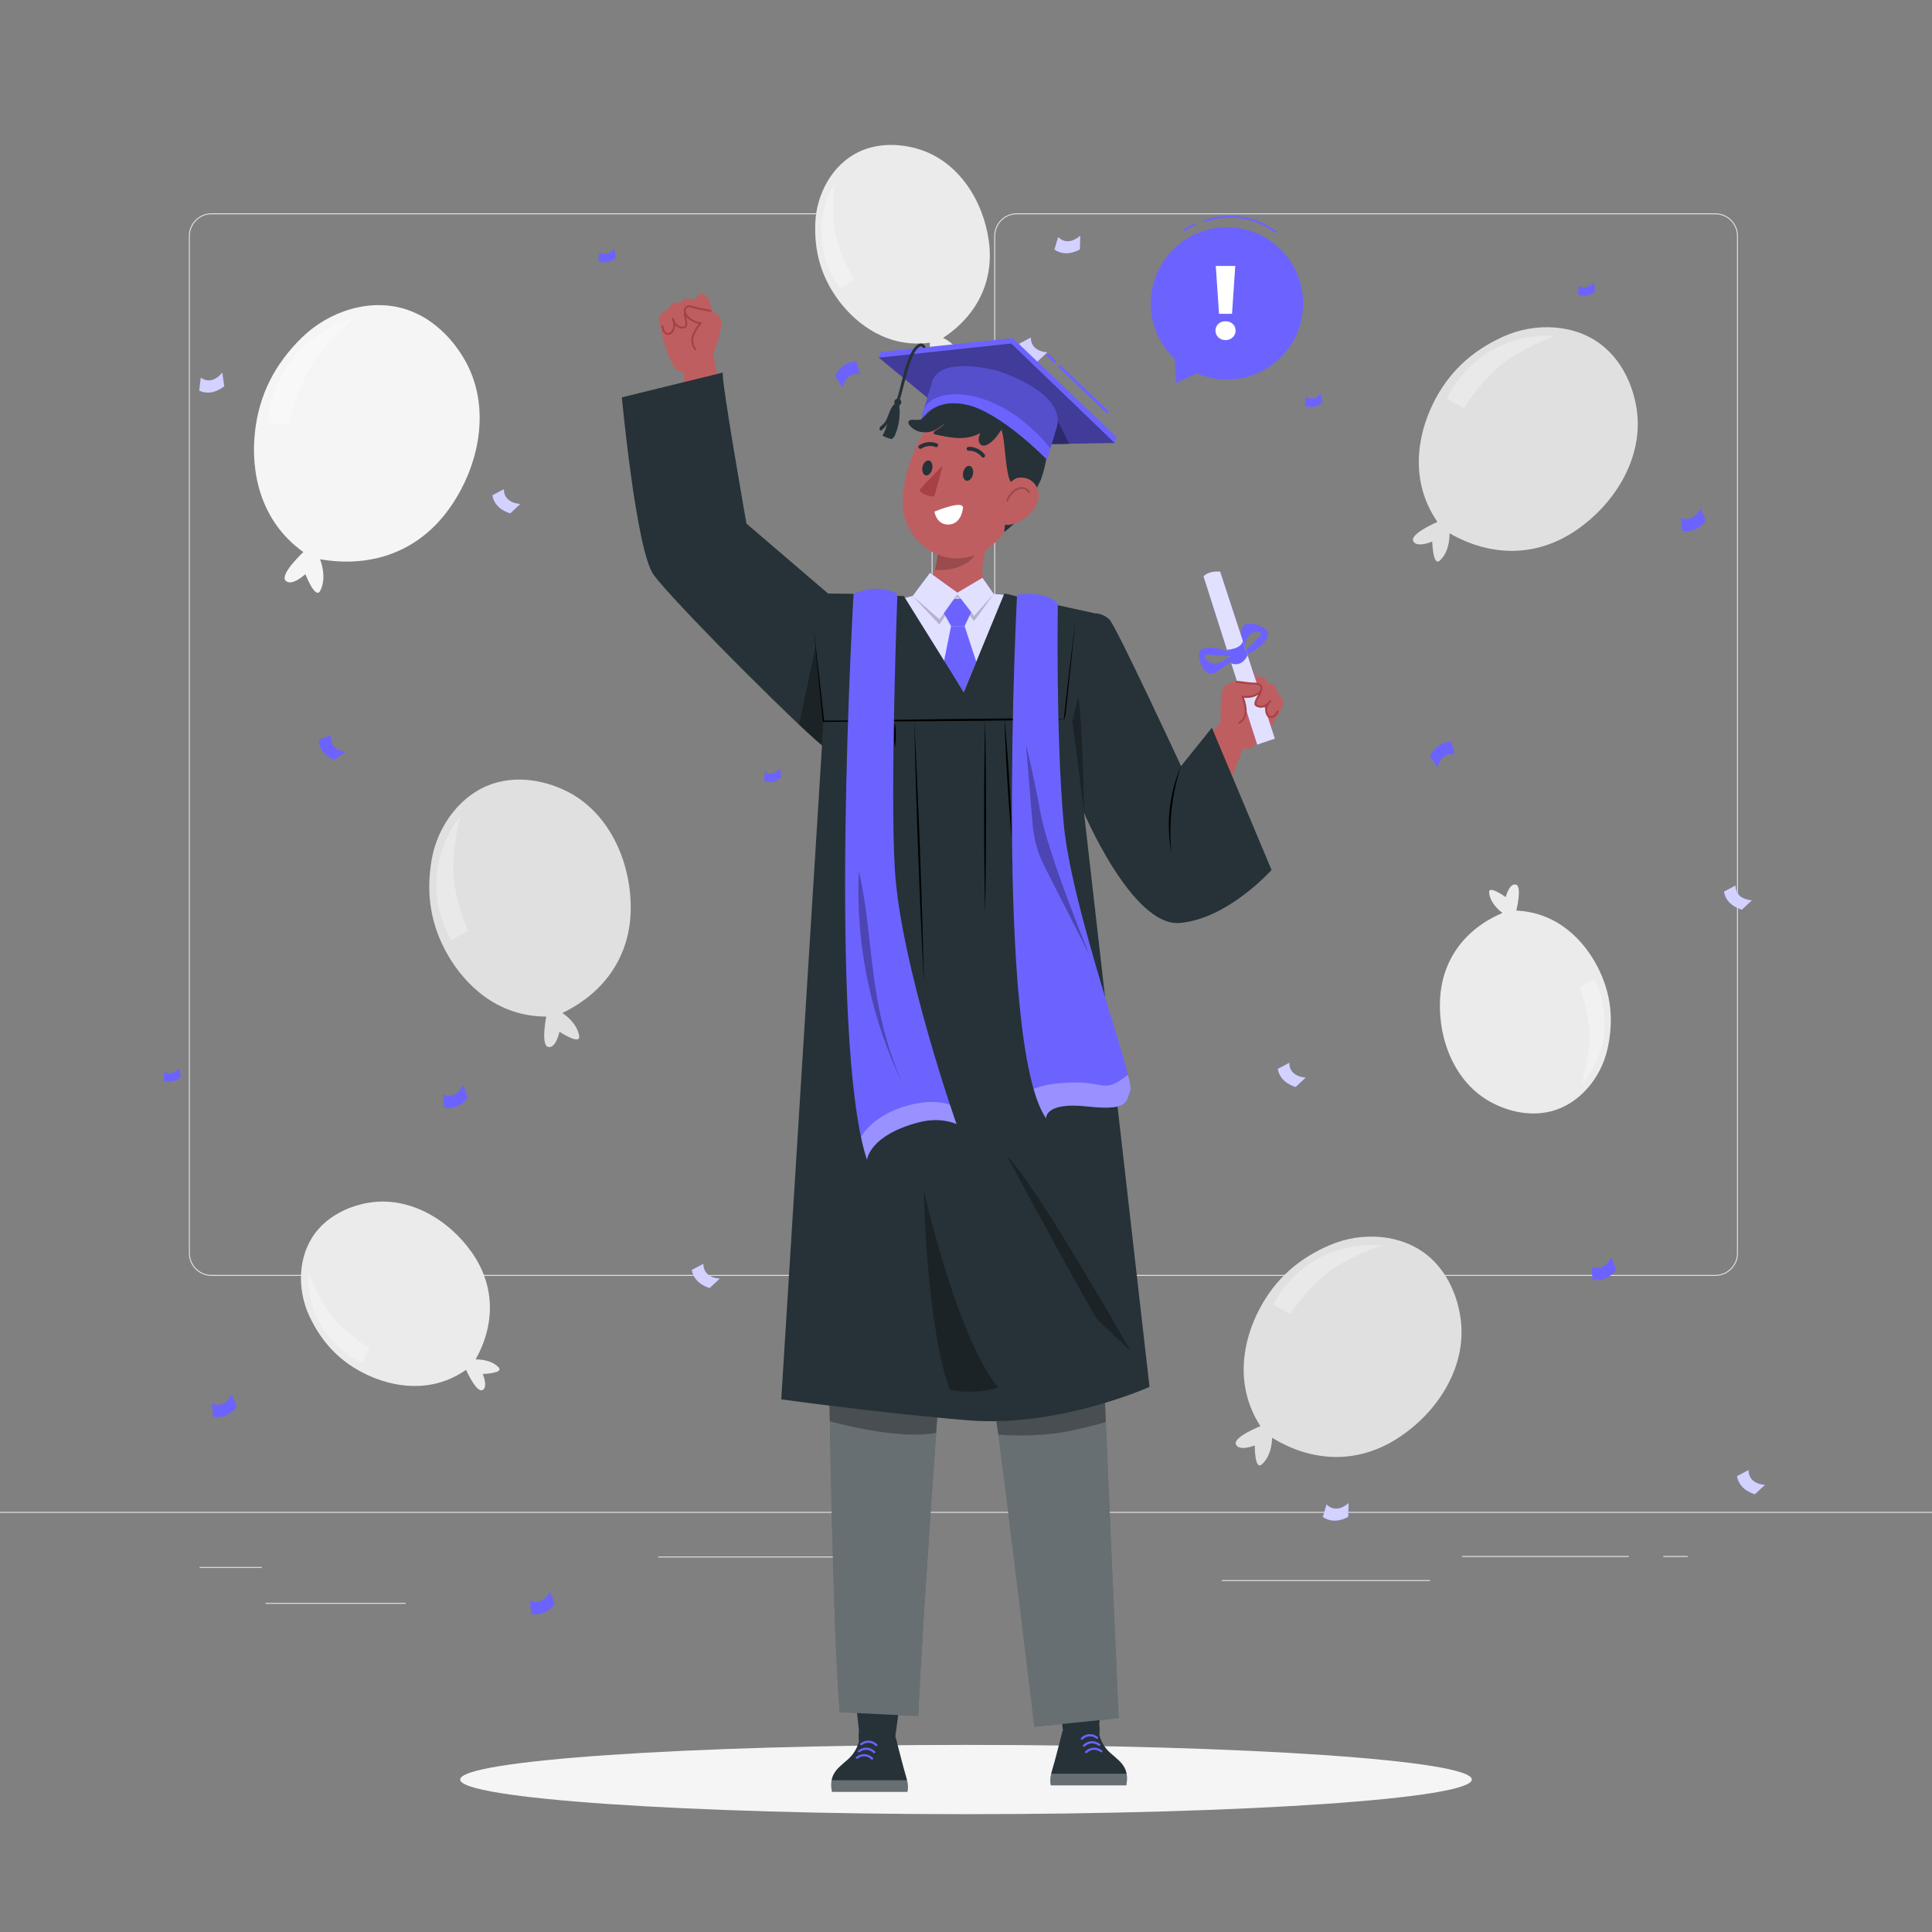 <svg xmlns="http://www.w3.org/2000/svg" viewBox="0 0 500 500"><rect x="0" y="0" width="500" height="500" fill="#808080" stroke="none"/><g id="freepik--background-complete--inject-184"><g><g><g><path d="M443.92,330.198h-180.746c-3.232,0-5.862-2.63-5.862-5.862V61.062c0-3.232,2.63-5.862,5.862-5.862h180.746c3.232,0,5.862,2.629,5.862,5.862V324.335c0,3.233-2.63,5.862-5.862,5.862ZM263.174,55.45c-3.095,0-5.612,2.518-5.612,5.612V324.335c0,3.095,2.518,5.612,5.612,5.612h180.746c3.095,0,5.612-2.517,5.612-5.612V61.062c0-3.094-2.518-5.612-5.612-5.612h-180.746Z" style="fill:#e0e0e0;"></path><path d="M235.493,330.198H54.746c-3.232,0-5.862-2.63-5.862-5.862V61.062c0-3.232,2.629-5.862,5.862-5.862H235.493c3.232,0,5.862,2.629,5.862,5.862V324.335c0,3.233-2.63,5.862-5.862,5.862ZM54.746,55.45c-3.094,0-5.612,2.518-5.612,5.612V324.335c0,3.095,2.518,5.612,5.612,5.612H235.493c3.095,0,5.612-2.517,5.612-5.612V61.062c0-3.094-2.518-5.612-5.612-5.612H54.746Z" style="fill:#e0e0e0;"></path></g><rect x="0" y="391.267" width="500" height=".25" style="fill:#e0e0e0;"></rect></g><rect x="51.672" y="405.531" width="16.06" height=".25" style="fill:#e0e0e0;"></rect><rect x="170.352" y="402.821" width="53.53" height=".25" style="fill:#e0e0e0;"></rect><rect x="68.732" y="414.821" width="36.25" height=".25" style="fill:#e0e0e0;"></rect><rect x="378.352" y="402.691" width="43.19" height=".25" style="fill:#e0e0e0;"></rect><rect x="430.452" y="402.691" width="6.33" height=".25" style="fill:#e0e0e0;"></rect><rect x="316.212" y="408.921" width="53.89" height=".25" style="fill:#e0e0e0;"></rect></g><g><path d="M145.537,262.165c11.087-5.348,17.715-14.984,17.696-27.294-.02-12.31-5.842-24.974-16.946-30.287-5.681-2.718-12.342-3.741-18.36-1.886-8.555,2.638-14.661,10.905-16.2,19.725-1.539,8.82-.319,16.86,4.121,24.635,4.398,7.702,12.806,16.05,25.525,16.025,0,0-1.495,7.51,.525,7.881,2.02,.37,2.888-3.944,2.888-3.944,0,0,5.453,3.568,5.103,1.126-.517-3.608-4.352-5.98-4.352-5.98Z" style="fill:#e0e0e0;"></path><g style="opacity:.3;"><path d="M121.194,240.907c-1.487,.795-2.974,1.591-4.462,2.386-2.847-4.914-4.173-10.696-3.751-16.36,.422-5.664,2.589-11.185,6.132-15.624,0,0-2.422,9.076-1.675,15.966,.81,7.467,3.755,13.632,3.755,13.632Z" style="fill:#fff;"></path></g></g><g><path d="M329.22,372.094c10.498,6.429,22.188,6.787,32.529,.109,10.341-6.678,17.839-18.428,16.297-30.641-.789-6.248-3.533-12.403-8.35-16.459-6.848-5.767-17.105-6.426-25.354-2.948-8.249,3.479-14.35,8.857-18.485,16.797-4.096,7.866-6.566,19.455,.338,30.137,0,0-7.124,2.807-6.342,4.707,.782,1.899,4.88,.294,4.88,.294,0,0-.049,6.517,1.815,4.901,2.754-2.387,2.673-6.896,2.673-6.896Z" style="fill:#e0e0e0;"></path><g style="opacity:.3;"><path d="M333.922,340.119c-1.474-.82-2.947-1.64-4.421-2.461,2.592-5.053,6.736-9.297,11.727-12.008,4.991-2.711,10.807-3.876,16.457-3.299,0,0-8.943,2.875-14.332,7.232-5.841,4.722-9.43,10.535-9.43,10.535Z" style="fill:#fff;"></path></g></g><g><path d="M388.842,236.27c-9.654,4.105-15.685,12.04-16.165,22.52-.48,10.48,3.965,21.495,13.202,26.466,4.726,2.543,10.355,3.683,15.553,2.346,7.389-1.9,12.92-8.691,14.587-16.137,1.666-7.446,.952-14.34-2.513-21.137-3.433-6.734-10.253-14.179-21.081-14.672,0,0,1.576-6.333-.129-6.73-1.705-.397-2.618,3.241-2.618,3.241,0,0-4.498-3.258-4.299-1.164,.294,3.092,3.463,5.266,3.463,5.266Z" style="fill:#ebebeb;"></path><g style="opacity:.3;"><path d="M408.706,255.349c1.298-.617,2.596-1.234,3.895-1.851,2.225,4.298,3.12,9.273,2.532,14.078-.588,4.804-2.655,9.417-5.851,13.052,0,0,2.428-7.628,2.071-13.523-.388-6.389-2.647-11.756-2.647-11.756Z" style="fill:#fff;"></path></g></g><g><path d="M244.076,87.442c8.755-5.78,13.255-14.673,11.836-25.067-1.419-10.394-7.779-20.426-17.762-23.649-5.107-1.648-10.85-1.754-15.721,.499-6.925,3.202-11.14,10.88-11.435,18.504-.295,7.624,1.651,14.276,6.286,20.336,4.592,6.004,12.644,12.096,23.383,10.627,0,0-.407,6.513,1.341,6.596,1.748,.083,1.99-3.66,1.99-3.66,0,0,5.012,2.392,4.438,.37-.847-2.988-4.357-4.555-4.357-4.555Z" style="fill:#ebebeb;"></path><g style="opacity:.3;"><path d="M221.095,72.261c-1.166,.841-2.331,1.682-3.497,2.523-2.964-3.826-4.742-8.558-5.031-13.389-.289-4.831,.912-9.742,3.4-13.894,0,0-1.012,7.941,.404,13.675,1.535,6.214,4.725,11.085,4.725,11.085Z" style="fill:#fff;"></path></g></g><g><path d="M123.081,351.832c5.13-9.15,5.052-19.117-.974-27.704-6.026-8.587-16.278-14.587-26.627-12.874-5.295,.877-10.446,3.416-13.743,7.651-4.686,6.021-4.912,14.777-1.679,21.687,3.233,6.911,8.012,11.93,14.91,15.191,6.833,3.23,16.782,4.954,25.652-1.276,0,0,2.624,5.975,4.216,5.247,1.592-.728,.09-4.165,.09-4.165,0,0,5.551-.172,4.114-1.707-2.123-2.267-5.96-2.051-5.96-2.051Z" style="fill:#ebebeb;"></path><g style="opacity:.3;"><path d="M95.697,348.877c-.65,1.282-1.3,2.564-1.95,3.845-4.388-2.041-8.138-5.431-10.61-9.593-2.472-4.161-3.655-9.076-3.349-13.906,0,0,2.742,7.522,6.628,11.968,4.213,4.819,9.281,7.685,9.281,7.685Z" style="fill:#fff;"></path></g></g><g><path d="M82.829,144.73c13.373,2.342,25.509-2.026,33.411-13.065,7.902-11.039,10.834-26.129,4.305-38.033-3.34-6.09-8.649-11.292-15.233-13.501-9.361-3.141-20.149,.337-27.202,7.247-7.053,6.91-11.133,14.898-12.158,24.718-1.015,9.728,1.146,22.616,12.555,30.776,0,0-6.171,5.766-4.599,7.397,1.572,1.632,5.125-1.675,5.125-1.675,0,0,2.589,6.705,3.847,4.292,1.858-3.565-.051-8.157-.051-8.157Z" style="fill:#f5f5f5;"></path><g style="opacity:.3;"><path d="M74.699,110.025c-1.844-.244-3.688-.489-5.532-.733,.611-6.234,3.143-12.266,7.165-17.068,4.021-4.802,9.515-8.354,15.545-10.05,0,0-8.009,6.572-11.772,13.224-4.079,7.21-5.406,14.627-5.406,14.627Z" style="fill:#fff;"></path></g></g><g><path d="M375.141,138.014c10.788,6.185,22.602,6.206,32.849-.84,10.247-7.046,17.475-19.129,15.562-31.416-.979-6.286-3.93-12.421-8.912-16.376-7.084-5.623-17.459-5.99-25.687-2.236-8.228,3.754-14.232,9.362-18.175,17.501-3.907,8.063-6.062,19.836,1.221,30.42,0,0-7.112,3.043-6.267,4.938,.845,1.895,4.936,.155,4.936,.155,0,0,.141,6.582,1.976,4.896,2.712-2.491,2.498-7.042,2.498-7.042Z" style="fill:#e0e0e0;"></path><g style="opacity:.3;"><path d="M378.955,105.589c-1.512-.785-3.024-1.57-4.536-2.356,2.469-5.179,6.53-9.585,11.491-12.467s10.799-4.23,16.521-3.811c0,0-8.946,3.164-14.261,7.721-5.76,4.939-9.215,10.913-9.215,10.913Z" style="fill:#fff;"></path></g></g></g><g id="freepik--Shadow--inject-184"><path d="M380.905,460.541c0,4.95-58.608,8.963-130.905,8.963s-130.905-4.013-130.905-8.963,58.608-8.964,130.905-8.964,130.905,4.013,130.905,8.964Z" style="fill:#f5f5f5;"></path></g><g id="freepik--Confetti--inject-184"><g><path d="M82.473,191.484l3.186-1.199s-.828,3.379,3.717,4.352l-2.89,2.081s-3.894-1.454-4.012-5.235Z" style="fill:#6C63FF;"></path><path d="M221.61,93.624l.983,3.259s-3.316-1.052-4.591,3.417l-1.883-3.023s1.711-3.788,5.491-3.653Z" style="fill:#6C63FF;"></path><path d="M42.286,279.604l.277-2.338s1.811,1.583,3.854-.898l.359,2.437s-2.131,1.929-4.49,.799Z" style="fill:#6C63FF;"></path><path d="M197.701,202.045l.277-2.338s1.812,1.583,3.854-.898l.359,2.437s-2.131,1.929-4.49,.799Z" style="fill:#6C63FF;"></path><path d="M154.877,67.554l.277-2.338s1.811,1.583,3.854-.898l.359,2.437s-2.131,1.929-4.49,.799Z" style="fill:#6C63FF;"></path><g><path d="M51.551,101.097l.401-3.381s2.62,2.289,5.574-1.298l.519,3.524s-3.082,2.79-6.493,1.156Z" style="fill:#6C63FF;"></path><path d="M51.551,101.097l.401-3.381s2.62,2.289,5.574-1.298l.519,3.524s-3.082,2.79-6.493,1.156Z" style="fill:#fff; opacity:.7;"></path></g><g><path d="M127.419,128.172l3.01-1.591s-.396,3.457,4.235,3.85l-2.605,2.429s-4.046-.952-4.64-4.688Z" style="fill:#6C63FF;"></path><path d="M127.419,128.172l3.01-1.591s-.396,3.457,4.235,3.85l-2.605,2.429s-4.046-.952-4.64-4.688Z" style="fill:#fff; opacity:.7;"></path></g><g><path d="M263.795,88.933l3.01-1.591s-.396,3.457,4.235,3.85l-2.605,2.429s-4.046-.952-4.64-4.688Z" style="fill:#6C63FF;"></path><path d="M263.795,88.933l3.01-1.591s-.396,3.457,4.235,3.85l-2.605,2.429s-4.046-.952-4.64-4.688Z" style="fill:#fff; opacity:.7;"></path></g><path d="M375.593,191.978l.983,3.259s-3.316-1.052-4.591,3.417l-1.883-3.023s1.711-3.789,5.491-3.653Z" style="fill:#6C63FF;"></path><path d="M412.155,331.141l-.302-3.391s3.034,1.702,5.188-2.416l1.231,3.342s-2.443,3.363-6.117,2.465Z" style="fill:#6C63FF;"></path><path d="M435.31,137.322l-.302-3.391s3.034,1.702,5.188-2.416l1.231,3.342s-2.443,3.363-6.117,2.465Z" style="fill:#6C63FF;"></path><path d="M114.978,286.624l-.302-3.391s3.034,1.702,5.188-2.416l1.231,3.342s-2.443,3.363-6.118,2.465Z" style="fill:#6C63FF;"></path><path d="M55.137,366.609l-.302-3.391s3.034,1.702,5.188-2.416l1.231,3.342s-2.443,3.363-6.118,2.465Z" style="fill:#6C63FF;"></path><path d="M137.465,417.648l-.302-3.391s3.034,1.702,5.188-2.416l1.231,3.342s-2.443,3.363-6.118,2.465Z" style="fill:#6C63FF;"></path><path d="M408.361,76.224l.277-2.338s1.812,1.583,3.854-.898l.359,2.437s-2.131,1.929-4.49,.799Z" style="fill:#6C63FF;"></path><path d="M337.685,104.995l.277-2.338s1.812,1.583,3.854-.898l.359,2.437s-2.131,1.929-4.49,.799Z" style="fill:#6C63FF;"></path><g><path d="M446.16,230.743l3.01-1.591s-.396,3.457,4.235,3.85l-2.605,2.429s-4.046-.952-4.64-4.688Z" style="fill:#6C63FF;"></path><path d="M446.16,230.743l3.01-1.591s-.396,3.457,4.235,3.85l-2.605,2.429s-4.046-.952-4.64-4.688Z" style="fill:#fff; opacity:.7;"></path></g><g><path d="M330.683,276.615l3.01-1.591s-.396,3.457,4.235,3.85l-2.605,2.429s-4.046-.952-4.64-4.688Z" style="fill:#6C63FF;"></path><path d="M330.683,276.615l3.01-1.591s-.396,3.457,4.235,3.85l-2.605,2.429s-4.046-.952-4.64-4.688Z" style="fill:#fff; opacity:.7;"></path></g><g><path d="M449.533,382.021l3.01-1.591s-.396,3.457,4.235,3.85l-2.605,2.429s-4.046-.952-4.64-4.688Z" style="fill:#6C63FF;"></path><path d="M449.533,382.021l3.01-1.591s-.396,3.457,4.235,3.85l-2.605,2.429s-4.046-.952-4.64-4.688Z" style="fill:#fff; opacity:.7;"></path></g><g><path d="M179.037,328.649l3.01-1.591s-.396,3.457,4.235,3.85l-2.605,2.429s-4.046-.952-4.64-4.688Z" style="fill:#6C63FF;"></path><path d="M179.037,328.649l3.01-1.591s-.396,3.457,4.235,3.85l-2.605,2.429s-4.046-.952-4.64-4.688Z" style="fill:#fff; opacity:.7;"></path></g><g><path d="M342.335,392.58l.971-3.263s2.191,2.702,5.714-.33l-.089,3.561s-3.512,2.224-6.595,.032Z" style="fill:#6C63FF;"></path><path d="M342.335,392.58l.971-3.263s2.191,2.702,5.714-.33l-.089,3.561s-3.512,2.224-6.595,.032Z" style="fill:#fff; opacity:.7;"></path></g><g><path d="M272.881,64.583l.971-3.263s2.191,2.702,5.714-.33l-.089,3.561s-3.512,2.224-6.595,.032Z" style="fill:#6C63FF;"></path><path d="M272.881,64.583l.971-3.263s2.191,2.702,5.714-.33l-.089,3.561s-3.512,2.224-6.595,.032Z" style="fill:#fff; opacity:.7;"></path></g></g></g><g id="freepik--Speech_Bubble--inject-184"><g><g><path d="M303.413,64.769c7.602-7.798,20.086-7.957,27.884-.355,7.798,7.602,7.957,20.086,.355,27.884-5.869,6.02-14.64,7.467-21.926,4.325l-5.371,2.495-.341-6.248c-.08-.075-.166-.139-.245-.216-7.798-7.602-7.957-20.086-.355-27.884Z" style="fill:#6C63FF;"></path><path d="M330.111,60.282c-.054,0-.107-.017-.153-.052-4.983-3.858-12.035-4.979-17.972-2.854-.125,.044-.273-.021-.319-.151-.047-.13,.021-.273,.151-.32,6.09-2.181,13.33-1.03,18.446,2.929,.109,.084,.129,.242,.044,.351-.049,.064-.123,.097-.197,.097Z" style="fill:#6C63FF;"></path><path d="M306.58,59.813c-.072,0-.145-.032-.194-.092-.087-.107-.07-.265,.037-.352,.781-.635,1.708-1.113,2.68-1.381,.135-.04,.271,.042,.308,.174,.036,.133-.041,.271-.175,.308-.905,.25-1.769,.696-2.498,1.288-.046,.038-.102,.056-.157,.056Z" style="fill:#6C63FF;"></path></g><path d="M317.166,88.022c-.741,0-1.36-.239-1.858-.718-.497-.479-.745-1.062-.745-1.749s.244-1.261,.732-1.722c.488-.461,1.112-.691,1.871-.691s1.383,.23,1.871,.691c.488,.461,.732,1.035,.732,1.722s-.248,1.271-.746,1.749c-.497,.479-1.116,.718-1.858,.718Zm1.681-6.806h-3.363l-.841-12.393h5.044l-.841,12.393Z" style="fill:#fff;"></path></g></g><g id="freepik--Character--inject-184"><g><g><g><polygon points="235.091 424.537 231.444 451.293 222.724 451.734 219.901 425.94 235.091 424.537" style="fill:#263238;"></polygon><path d="M215.3,463.715h19.504s.425-.819-.061-3c-.074-.34-.171-.713-.297-1.12-.007-.021-.011-.041-.018-.061-.182-.603-.392-1.346-.614-2.147-.893-3.265-1.944-7.532-1.944-7.532,0,0-3.245-6.947-7.041-5.212-3.331,1.521-2.541,5.876-2.541,5.876,0,0-.326,2.557-2.851,4.811-1.562,1.393-3.114,2.471-3.862,4.204-.14,.324-.25,.668-.328,1.042-.009,.045-.018,.092-.025,.139-.155,.835-.146,1.814,.079,3Z" style="fill:#263238;"></path><path d="M234.743,460.715c.486,2.181,.061,3,.061,3h-19.504c-.225-1.186-.234-2.165-.079-3h19.522Z" style="fill:#fff; opacity:.3;"></path><path d="M223.073,451.612c1.097-.855,2.536-.744,3.523,.218,.265,.259,.673-.148,.407-.407-1.231-1.201-2.99-1.268-4.337-.219-.292,.227,.118,.632,.407,.407h0Z" style="fill:#6C63FF;"></path><path d="M222.522,453.434c1.097-.855,2.536-.744,3.523,.219,.265,.259,.673-.148,.407-.407-1.231-1.201-2.99-1.268-4.337-.219-.292,.227,.118,.632,.407,.407h0Z" style="fill:#6C63FF;"></path><path d="M221.969,455.109c1.097-.855,2.536-.744,3.523,.218,.265,.259,.673-.148,.407-.407-1.232-1.201-2.99-1.268-4.337-.219-.292,.228,.118,.632,.407,.407h0Z" style="fill:#6C63FF;"></path></g><g><polygon points="271.699 422.862 275.346 449.618 284.065 450.059 286.889 424.265 271.699 422.862" style="fill:#263238;"></polygon><path d="M291.49,462.04h-19.504s-.425-.819,.061-3c.074-.34,.171-.713,.297-1.121,.007-.02,.011-.041,.018-.061,.182-.603,.392-1.346,.614-2.147,.893-3.265,1.944-7.532,1.944-7.532,0,0,3.245-6.947,7.042-5.212,3.331,1.521,2.541,5.876,2.541,5.876,0,0,.326,2.557,2.851,4.811,1.562,1.393,3.115,2.471,3.862,4.204,.14,.324,.25,.668,.328,1.042,.009,.045,.018,.092,.025,.14,.155,.835,.146,1.814-.079,3Z" style="fill:#263238;"></path><path d="M272.046,459.041c-.486,2.181-.061,3-.061,3h19.504c.225-1.186,.234-2.165,.079-3h-19.522Z" style="fill:#fff; opacity:.3;"></path><path d="M283.717,449.938c-1.097-.855-2.536-.744-3.523,.218-.265,.259-.673-.148-.407-.407,1.231-1.201,2.99-1.268,4.337-.219,.292,.227-.118,.632-.407,.407h0Z" style="fill:#6C63FF;"></path><path d="M284.267,451.759c-1.097-.855-2.536-.744-3.523,.218-.265,.259-.673-.148-.407-.407,1.231-1.201,2.99-1.268,4.337-.219,.292,.227-.118,.632-.407,.407h0Z" style="fill:#6C63FF;"></path><path d="M284.82,453.434c-1.097-.855-2.536-.744-3.523,.219-.265,.259-.673-.148-.407-.407,1.232-1.201,2.99-1.268,4.337-.219,.292,.228-.118,.632-.407,.407h0Z" style="fill:#6C63FF;"></path></g><path d="M213.975,308.786l-.003,.002s.852,105.395,3.36,134.329l20.332,1.01c.767-21.076,6.182-95.372,6.182-95.372,1.082-9.242,2.264-43.595,3.696-57.828,2.956,17.067,6.674,52.771,7.67,57.526,1.656,7.906,12.49,98.44,12.49,98.44l21.813-2.223s-3.88-87.289-4.343-101.973c-2.12-67.336-3.805-95.674-3.805-95.674l-24.814,4.285-40.562-2.417s-3.423,37.822-2.016,59.895Z" style="fill:#263238;"></path><path d="M213.975,308.786l-.003,.002s.852,105.395,3.36,134.329l20.332,1.01c.767-21.076,6.182-95.372,6.182-95.372,1.082-9.242,2.264-43.595,3.696-57.828,2.956,17.067,6.674,52.771,7.67,57.526,1.656,7.906,12.49,98.44,12.49,98.44l21.813-2.223s-3.88-87.289-4.343-101.973c-2.12-67.336-3.805-95.674-3.805-95.674l-24.814,4.285-40.562-2.417s-3.423,37.822-2.016,59.895Z" style="fill:#fff; opacity:.3;"></path><path d="M258.393,371.28s10.067,.956,19.537-1.175c9.471-2.131,8.24-2.291,8.24-2.291l-.199-4.748-28.403,3.132,.825,5.082Z" style="opacity:.3;"></path><path d="M214.759,367.814s17.184,4.941,27.511,3.024l.28-3.97-27.862-3.086,.071,4.032Z" style="opacity:.3;"></path></g><g><path d="M184.585,91.783s2.891-7.751,1.934-9.257c-.958-1.506-2.35-2.139-2.35-2.139,0,0-.291-3.732-2.229-4.286-1.644-.471-1.992,1.628-1.992,1.628,0,0-3.119-1.575-3.623,.702,0,0-2.456-1.01-3.332,1.568,0,0-2.305,.635-2.344,2.577-.039,1.942,1.706,9.289,3.891,12.448,.661,.957,1.277,1.28,2.482,1.308,0,0,.199,16.811-.264,17.154l10.551-7.82-2.724-13.882Z" style="fill:#bf5e60;"></path><g><path d="M183.882,80.475c-1.275-.33-2.587-.485-3.862-.815-.47-.122-1.535-.547-1.984-.363-.736,.302-.933,.772-.751,1.547,.337,1.436,2.58,2.739,4.055,2.771-.784,.833-1.783,2.433-2.06,3.543-.277,1.11-.087,2.382,.696,3.216" style="fill:#bf5e60;"></path><path d="M179.975,90.624c-.066,0-.133-.026-.182-.079-.788-.839-1.078-2.161-.756-3.448,.255-1.021,1.069-2.389,1.798-3.283-1.544-.267-3.471-1.54-3.793-2.913-.214-.912,.072-1.496,.899-1.836,.401-.163,1.041,.012,1.772,.242,.143,.044,.271,.084,.37,.11,.63,.164,1.285,.286,1.917,.405,.639,.12,1.3,.244,1.945,.411,.134,.035,.214,.171,.18,.305s-.169,.215-.305,.18c-.628-.163-1.281-.285-1.912-.403-.641-.121-1.303-.245-1.95-.412-.106-.028-.242-.07-.395-.118-.437-.137-1.167-.365-1.433-.256-.604,.249-.762,.578-.603,1.259,.303,1.292,2.407,2.547,3.817,2.578,.099,.002,.187,.062,.225,.153,.038,.091,.019,.196-.048,.268-.751,.799-1.734,2.368-2,3.432-.281,1.124-.038,2.268,.635,2.985,.095,.101,.09,.259-.011,.353-.048,.045-.109,.068-.171,.068Z" style="fill:#a74145;"></path></g><g><path d="M171.406,84.441c.084,.423,.17,.854,.381,1.23,.21,.376,.569,.696,.997,.747,.683,.081,1.265-.532,1.511-1.175,.34-.888,.259-1.926-.213-2.751,.221,.695,.594,1.362,1.173,1.805,.579,.443,1.386,.626,2.059,.346,.673-.28,.046-2.657-.175-3.352" style="fill:#bf5e60;"></path><path d="M172.907,86.675c-.05,0-.101-.003-.152-.009-.468-.055-.911-.381-1.186-.873-.232-.416-.326-.888-.408-1.304-.027-.135,.061-.267,.197-.293,.132-.028,.267,.061,.293,.197,.079,.398,.16,.81,.354,1.157,.197,.352,.499,.583,.808,.621,.542,.054,1.036-.463,1.249-1.017,.223-.583,.251-1.229,.093-1.829-.121-.233-.225-.486-.311-.757-.039-.122,.021-.253,.138-.305,.119-.05,.254-.005,.317,.105,.14,.244,.248,.503,.323,.772,.213,.398,.478,.724,.785,.958,.549,.42,1.26,.543,1.812,.314,.295-.123,.141-1.603-.317-3.045-.042-.131,.031-.272,.163-.314,.133-.042,.272,.031,.314,.163,.172,.542,.982,3.264,.032,3.658-.712,.298-1.618,.148-2.307-.378-.123-.094-.24-.2-.351-.316-.009,.392-.083,.783-.225,1.152-.255,.667-.862,1.343-1.622,1.343Z" style="fill:#a74145;"></path></g></g><g><path d="M187.075,96.417c-.593,1.138,6.104,39.094,6.104,39.094l21.119,18.088,9.043,.107c4.725,2.584-8.199,39.796-9.706,39.796s-38.73-36.927-44.452-44.711c-4.539-6.176-8.245-45.955-8.245-45.955l26.137-6.418Z" style="fill:#263238;"></path><polygon points="212.738 192.918 213.128 186.672 211.075 167.431 206.786 187.542 212.738 192.918" style="opacity:.3;"></polygon></g><g><g><polygon points="227.438 92.56 227.979 91.063 262.094 87.509 289.014 113.138 288.472 114.635 227.438 92.56" style="fill:#6C63FF;"></polygon><path d="M227.438,92.56s27.643,22.908,27.886,22.754,33.149-.678,33.149-.678l-26.775-25.741-34.26,3.665Z" style="fill:#6C63FF;"></path><path d="M227.438,92.56s27.643,22.908,27.886,22.754,33.149-.678,33.149-.678l-26.775-25.741-34.26,3.665Z" style="opacity:.4;"></path><path d="M232.813,103.668l-.715-.227c.362-1.142,.711-2.53,1.08-4,1.087-4.332,2.319-9.241,4.599-10.405,.34-.174,.736-.176,1.085-.006,.36,.174,.621,.511,.698,.901l-.735,.146c-.032-.161-.141-.301-.29-.373-.081-.039-.241-.09-.417,0-1.977,1.009-3.216,5.949-4.212,9.919-.372,1.481-.723,2.88-1.092,4.044Z" style="fill:#263238;"></path><path d="M233.158,104.517c-.232,.447-.782,.621-1.229,.389-.447-.232-.621-.782-.389-1.229,.232-.447,.782-.621,1.229-.389,.447,.232,.621,.782,.389,1.229Z" style="fill:#263238;"></path><path d="M232.14,104.162c-1.065,.487-1.635,1.643-2.048,2.738-.413,1.096-.791,2.279-1.688,3.032-.261,.22-.571,.408-.723,.713-.152,.306-.033,.776,.306,.82,.658-.472,1.219-1.078,1.639-1.77-.302,1.053-.718,2.074-1.237,3.039,.428,.304,1.488,.681,1.994,.822,.506,.141,.479,.016,.859-.347,.211-.202,.337-.476,.449-.746,1.096-2.634,1.414-5.587,.904-8.395" style="fill:#263238;"></path><polygon points="276.708 114.939 273.727 108.868 271.499 115.006 276.708 114.939" style="opacity:.3;"></polygon></g><g><path d="M256.63,157.256s-6.616,4.26-8.219,4.439c-2.155,.24-11.349-8.545-11.349-8.545,5.589-1.794,5.736-9.679,5.67-13.59l18.468-8.712s0,.013-.015,.052c-.599,1.318-7.677,10.6-6.878,17.718l2.323,8.639Z" style="fill:#bf5e60;"></path><g><g style="opacity:.2;"><path d="M251.117,144.986c-2.282,2.005-6.016,2.81-9.182,2.459,.083-.275,.181-.697,.251-.972,.112-.433,.204-1.145,.29-1.605,.101-.564,.124-1.145,.172-1.736,.004-.237,.037-.197,.041-.434l.007-.487,9.994-1.979c.701,.669,.268,3.123-1.573,4.754Z"></path></g><path d="M266.198,123.104c3.652-9.964-4.015-20.601-14.992-19.542-11.141,1.075-17.022,15.729-17.563,25.499-.601,10.855,10.541,19.241,20.591,13.705,6.681-3.68,8.312-9.698,11.964-19.662h0Z" style="fill:#bf5e60;"></path></g><path d="M251.786,122.792c-.236,1.058-.988,1.784-1.679,1.623-.691-.161-1.06-1.15-.823-2.208,.236-1.058,.988-1.785,1.679-1.623,.691,.161,1.06,1.15,.823,2.208Z" style="fill:#263238;"></path><path d="M241.248,121.395c-.236,1.058-.988,1.785-1.679,1.623-.691-.162-1.06-1.15-.824-2.208,.236-1.058,.988-1.785,1.679-1.623,.691,.162,1.06,1.15,.823,2.208Z" style="fill:#263238;"></path><path d="M244.008,120.454s-4.524,4.508-6.075,6.409c1.175,1.659,3.849,1.613,3.849,1.613l2.226-8.022Z" style="fill:#a74145;"></path><path d="M254.534,118.42c-.174,.03-.36-.033-.481-.181-1.411-1.714-3.142-1.597-3.324-1.581-.278,.029-.53-.173-.562-.451-.031-.278,.17-.527,.447-.556,.098-.011,2.431-.227,4.221,1.951,.179,.217,.149,.536-.067,.712-.07,.057-.15,.092-.234,.106Z" style="fill:#263238;"></path><path d="M237.978,116.115c-.087-.041-.165-.106-.219-.195-.148-.239-.076-.553,.161-.701,2.374-1.482,4.485-.491,4.586-.458,.253,.12,.363,.424,.245,.678-.117,.254-.415,.363-.667,.246-.086-.045-1.723-.788-3.628,.402-.149,.093-.328,.098-.477,.029Z" style="fill:#263238;"></path><path d="M249.173,131.735c.761-2.731-7.33,.669-7.33,.669,0,0,.41,3.214,3.349,3.342,3.554,.155,3.981-4.011,3.981-4.011Z" style="fill:#fff;"></path><path d="M260.928,127.918s5.117-17.297,.146-19.992c-4.971-2.695-7.69,1.852-11.161,.631-3.471-1.221-2.421-3.731-2.421-3.731-2.553,.636-5.503,4.179-8.135,6.775,0,0,4.343-7.444,9.076-8.81,9.212-2.659,18.722,.803,21.571,6.723,2.798,5.815-.641,14.668-.641,14.668-3.124,6.606-5.129,10.215-9.478,13.526l1.043-9.79Z" style="fill:#263238;"></path><g><path d="M268.075,130.948c-1.473,2.568-3.998,4.203-6.36,4.784-3.553,.874-3.964-2.889-2.907-6.198,.952-2.978,2.666-6.482,6.199-5.885,3.48,.589,4.752,4.363,3.068,7.299Z" style="fill:#bf5e60;"></path><path d="M260.679,129.805c-.027,0-.055-.004-.081-.014-.131-.045-.2-.188-.155-.318,.325-.942,.895-1.786,1.646-2.442,.507-.442,1.315-.974,2.288-.995,.958-.01,1.835,.518,2.145,1.31,.051,.129-.013,.274-.142,.324-.125,.049-.273-.013-.323-.142-.228-.58-.908-.993-1.629-.993h-.04c-.822,.018-1.525,.484-1.971,.872-.687,.598-1.205,1.369-1.502,2.228-.036,.104-.133,.168-.236,.168Z" style="opacity:.2;"></path></g><path d="M264.604,112.433c.131-2.241-.441-4.624-2.026-6.214-.749-.752-1.683-1.291-2.634-1.762-2.529-1.253-.449-1.445-3.149-2.267l-2.684-.356c-2.15,.006-6.349,.607-8.413,1.207-3.278,.952-6.87,5.194-7.291,5.47-.483,.317-2.083,.056-2.651,.16-1.816,.332,.353,2.915,2.883,3.163,2.835,.278,4.007-.893,5.87-2.202-1.435,1.686-3.876,2.101-2.53,2.802,3.412,.645,7.587,1.908,11.736-.358-.229,.568-.461,1.156-.442,1.768,.019,.612,.358,1.258,.942,1.439,.473,.146,.984-.036,1.417-.275,1.525-.84,2.553-2.34,3.523-3.785,1.071,2.666,.945,11.023,2.413,13.492,5.534-3.404,2.905-10.042,3.037-12.283Z" style="fill:#263238;"></path></g><g><path d="M238.406,108.512c-.225,.275,2.844-9.701,2.844-9.701,0,0,.782-6.648,16.601-2.914,0,0,17.828,5.287,15.703,14.417l-2.591,8.64s-21.321-24.193-32.557-10.442Z" style="fill:#6C63FF;"></path><path d="M238.406,108.512c-.225,.275,2.844-9.701,2.844-9.701,0,0,.782-6.648,16.601-2.914,0,0,17.828,5.287,15.703,14.417l-2.591,8.64s-21.321-24.193-32.557-10.442Z" style="opacity:.2;"></path></g><path d="M271.828,116.072s-9.779-13.32-23.909-14.033c0,0-7.35-.397-8.914,4.212l-.599,2.262s2.806-5.576,11.602-3.804c8.796,1.773,20.955,14.245,20.955,14.245l.864-2.882Z" style="fill:#6C63FF;"></path></g><g><g><polygon points="233.568 154.89 236.197 154.233 240.674 148.251 247.771 153.377 254.259 149.535 257.178 153.706 263.24 154.218 247.897 183.541 233.568 154.89" style="fill:#6C63FF;"></polygon><polygon points="233.568 154.89 236.197 154.233 240.674 148.251 247.771 153.377 254.259 149.535 257.178 153.706 263.24 154.218 247.897 183.541 233.568 154.89" style="fill:#fff; opacity:.8;"></polygon><path d="M236.197,154.233l6.96,6.04,4.613-6.486,4.324,5.618,5.083-5.699s-4.981,7.041-5.134,6.983c-.153-.058-4.273-6.135-4.273-6.135l-4.664,7.099-6.909-7.419Z" style="opacity:.2;"></path><polygon points="244.276 158.7 246.135 162.04 249.643 162.04 251.35 158.438 248.674 154.96 246.904 155.027 244.276 158.7" style="fill:#6C63FF;"></polygon><polygon points="246.135 162.04 244.276 171.249 249.41 179.139 252.655 171.26 249.643 162.04 246.135 162.04" style="fill:#6C63FF;"></polygon></g><path d="M222.151,153.706l11.768,.569,15.492,24.864,10.522-25.553,24.14,5.301-3.519,51.541,16.94,148.506s-23.552,10.561-46.886,8.648c-23.334-1.913-48.418-5.436-48.418-5.436l10.937-175.475,9.023-32.966Z" style="fill:#263238;"></path><path d="M210.499,162.04c.75,6.133,2.127,18.474,2.796,24.614l-.169-.15c15.209-.078,47.75-.828,62.183-.464,.698-6.389,2.231-19.25,3.006-25.63-.645,6.405-1.962,19.272-2.676,25.667-15.278,.653-46.97,.543-62.509,.764h-.154l-.016-.151c-.638-6.137-1.897-18.505-2.461-24.65h0Z"></path><path d="M231.592,187.014c.34,2.135,.343,4.278,0,6.413-.343-2.135-.34-4.278,0-6.413h0Z"></path><path d="M236.616,186.786c1.134,21.879,2.025,45.963,2.503,67.866-1.137-21.883-2.022-45.959-2.503-67.866h0Z"></path><path d="M254.933,185.925c.327,16.272,.33,34.174,0,50.446-.33-16.272-.327-34.174,0-50.446h0Z"></path><path d="M259.956,185.697c.947,10.241,1.634,21.534,1.925,31.815-.95-10.241-1.631-21.534-1.925-31.815h0Z"></path><g style="opacity:.3;"><path d="M245.864,359.668c-4.522-11.201-6.738-39.224-6.745-51.724,2.766,12.857,10.724,40.989,19.231,51.173-4.034,1.199-8.363,1.39-12.486,.551"></path></g></g><g><g><path d="M315.91,186.955s-.321-8.243,1.056-9.37c1.377-1.127,2.893-1.293,2.893-1.293,0,0,1.44-3.443,3.448-3.365,1.704,.067,1.379,2.163,1.379,2.163,0,0,3.445-.518,3.212,1.795,0,0,2.641-.19,2.666,2.524,0,0,1.985,1.32,1.416,3.171-.569,1.851-4.513,8.265-7.568,10.576-.925,.7-1.609,.814-2.759,.465,0,0-4.488,13.657-7.392,13.657l-3.037-14.783,4.685-5.541Z" style="fill:#bf5e60;"></path><g><path d="M321.839,169.559c2.188-.581,4.174-1.894,5.566-3.679,.482-.618,.913-1.398,.703-2.154-.165-.593-.688-1.013-1.219-1.326-.808-.477-1.705-.805-2.63-.961-.778-.131-1.656-.115-2.257,.396-.639,.543-.768,1.463-.855,2.297-.124,1.199-.248,2.397-.372,3.596-.029,.284-.057,.578,.037,.847s.348,.505,.632,.48c.472-.04,.609-.656,.64-1.129,.071-1.081,.262-2.194,.869-3.092s1.716-1.526,2.774-1.29c.29,.065,.61,.256,.61,.553,0,.2-.148,.364-.287,.508-1.531,1.581-3.061,3.162-4.592,4.743" style="fill:#6C63FF;"></path><g><path d="M315.781,147.936l14.149,43.222-4.567,1.553-13.898-43.545s1.169-1.51,4.317-1.23Z" style="fill:#6C63FF;"></path><path d="M315.781,147.936l14.149,43.222-4.567,1.553-13.898-43.545s1.169-1.51,4.317-1.23Z" style="fill:#fff; opacity:.8;"></path><path d="M322.863,169.568s-1.185,3.126-4.203,2.139l-1.127-3.53s3.784-.19,4.107-2.343l1.222,3.734Z" style="fill:#6C63FF;"></path></g><path d="M319.068,169.46c-1.861-1.288-4.149-1.948-6.41-1.851-.784,.034-1.656,.212-2.095,.862-.344,.511-.325,1.181-.219,1.788,.161,.925,.493,1.819,.975,2.625,.405,.677,.986,1.335,1.765,1.461,.828,.134,1.612-.364,2.303-.84,.993-.683,1.986-1.366,2.979-2.049,.235-.162,.477-.331,.621-.577,.144-.246,.158-.592-.044-.793-.337-.333-.894-.038-1.274,.245-.869,.647-1.84,1.224-2.917,1.344-1.077,.121-2.275-.316-2.78-1.275-.139-.263-.201-.63,.025-.823,.152-.129,.374-.123,.573-.111,2.196,.14,4.392,.279,6.588,.419" style="fill:#6C63FF;"></path></g><g><path d="M320.103,176.464c1.311,.085,2.601,.348,3.912,.433,.483,.031,1.625-.039,1.992,.275,.603,.516,.643,1.022,.229,1.7-.767,1.255-3.298,1.789-4.704,1.36,.482,1.034,.93,2.86,.846,3.998-.084,1.138-.661,2.283-1.662,2.829" style="fill:#bf5e60;"></path><path d="M320.716,187.309c-.088,0-.174-.047-.22-.13-.065-.121-.021-.273,.1-.339,.861-.469,1.449-1.477,1.533-2.628,.08-1.09-.361-2.883-.823-3.874-.042-.09-.027-.195,.038-.27,.064-.075,.166-.104,.262-.075,1.342,.411,3.728-.122,4.418-1.251,.363-.595,.316-.956-.179-1.379-.218-.187-.98-.197-1.436-.204-.159-.002-.301-.004-.411-.011-.663-.043-1.329-.132-1.972-.218-.636-.084-1.292-.172-1.939-.214-.138-.009-.242-.128-.232-.266,.009-.137,.106-.239,.266-.233,.663,.043,1.329,.132,1.972,.218,.636,.084,1.292,.172,1.939,.214,.103,.007,.235,.008,.385,.011,.765,.011,1.425,.042,1.754,.324,.679,.581,.768,1.223,.279,2.02-.732,1.201-2.946,1.806-4.5,1.577,.411,1.073,.755,2.622,.678,3.669-.096,1.319-.782,2.48-1.791,3.031-.038,.021-.079,.03-.12,.03Z" style="fill:#a74145;"></path></g><g><path d="M330.683,184.112c-.211,.374-.428,.756-.745,1.046-.317,.291-.756,.481-1.177,.396-.672-.136-1.032-.899-1.065-1.584-.045-.947,.355-1.905,1.059-2.539-.426,.589-.988,1.105-1.674,1.344-.687,.239-1.508,.161-2.058-.314-.55-.475,.785-2.531,1.211-3.12" style="fill:#bf5e60;"></path><path d="M328.965,185.824c-.086,0-.171-.008-.254-.025-.817-.167-1.229-1.059-1.265-1.817-.019-.394,.033-.787,.146-1.161-.141,.076-.284,.139-.43,.189-.812,.284-1.72,.144-2.303-.361-.758-.653,.705-2.81,1.171-3.456,.083-.111,.239-.137,.35-.056,.112,.081,.137,.237,.057,.349-.884,1.223-1.492,2.576-1.251,2.784,.451,.39,1.162,.493,1.812,.268,.364-.127,.717-.352,1.043-.663,.155-.23,.338-.443,.547-.631,.094-.085,.238-.085,.334,0,.095,.085,.11,.229,.035,.333-.166,.229-.344,.437-.53,.62-.337,.519-.512,1.139-.481,1.761,.027,.589,.333,1.243,.864,1.351,.302,.064,.663-.063,.959-.335,.292-.269,.497-.633,.695-.985,.068-.121,.22-.164,.341-.095,.12,.068,.162,.22,.095,.34-.207,.368-.442,.786-.793,1.108-.339,.311-.751,.482-1.143,.482Z" style="fill:#a74145;"></path></g></g><path d="M283.619,158.731s1.807,.039,3.47,1.563c1.663,1.524,18.567,37.966,18.567,37.966l7.975-9.921,15.442,36.802s-11.224,12.609-23.694,13.718c-12.47,1.108-25.21-29.316-25.21-29.316l-4.695-23.485,8.145-27.327Z" style="fill:#263238;"></path><path d="M305.566,198.366c-2.269,7.186-3.183,14.848-2.386,22.353-1.483-7.417-.53-15.393,2.386-22.353h0Z"></path><path d="M277.527,186.672c.17,.829,3.027,23.756,3.027,23.756,0,0-.339-23.097-1.513-30.227l-1.513,6.47Z" style="opacity:.3;"></path></g><g><path d="M220.906,153.706s-6.769,115.45,3.47,146.444c0,0,.569-6.396,13.537-9.728,5.724-1.471,9.629,.505,9.629,.505,0,0-14.415-41.015-15.949-65.798-1.28-20.688,.655-71.423,.655-71.423,0,0-4.423-2.989-11.342,0Z" style="fill:#6C63FF;"></path><path d="M245.845,285.902c.023,.072-4.306-2.019-12.343,.633-8.032,2.65-10.68,7.674-10.684,7.68,.469,2.217,.986,4.208,1.557,5.935,0,0,.569-6.396,13.537-9.728,5.724-1.471,9.629,.505,9.629,.505,0,0-.653-1.86-1.694-5.018l-.002-.006Z" style="fill:#fff; opacity:.3;"></path><g style="opacity:.3;"><path d="M222.249,225.37c-.862,19.085,3.155,38.37,11.567,55.522-9.45-20.709-7.447-38.089-11.567-55.522"></path></g></g><g><path d="M263.215,153.825s-6.017,115.965,7.51,135.605c0,0-.435-4.322,10.654-3.078,11.484,1.288,9.986-1.761,11.128-4.025,1.351-2.679-15.28-46.732-17.266-69.609-2.032-23.413-1.472-56.334-1.472-56.334,0,0-1.369-3.344-10.554-2.559Z" style="fill:#6C63FF;"></path><path d="M292.508,282.327c.215-.426-.026-1.899-.588-4.163-7.238,5.55-5.008,.942-18.074,2.212-2.775,.27-4.828,.786-6.351,1.438,.928,3.231,1.998,5.825,3.231,7.616,0,0-.435-4.322,10.654-3.078,11.484,1.288,9.986-1.761,11.128-4.025Z" style="fill:#fff; opacity:.3;"></path><path d="M270.28,224.151l11.662,22.946s-10.639-25.673-12.721-37.005c-2.082-11.333-3.701-17.325-3.701-17.325l1.728,20.712c.31,3.72,1.34,7.345,3.031,10.673Z" style="opacity:.3;"></path></g><path d="M286.567,106.968c-.093,0-.187-.035-.259-.104l-12.299-11.749c-.15-.143-.155-.38-.013-.53,.145-.149,.381-.155,.53-.012l12.299,11.749c.15,.143,.155,.38,.013,.53-.074,.077-.173,.116-.271,.116Z" style="fill:#6C63FF;"></path><path d="M272.905,93.91c-.094,0-.187-.035-.26-.104l-1.66-1.593c-.149-.143-.154-.381-.011-.53,.143-.15,.379-.154,.53-.011l1.66,1.593c.149,.143,.154,.381,.011,.53-.073,.077-.172,.115-.271,.115Z" style="fill:#6C63FF;"></path></g><path d="M260.634,299.291s22.052,40.757,23.295,42.081c1.242,1.324,8.657,8.266,8.657,8.266,0,0-24.813-43.772-31.952-50.347Z" style="opacity:.3;"></path></g></svg>
